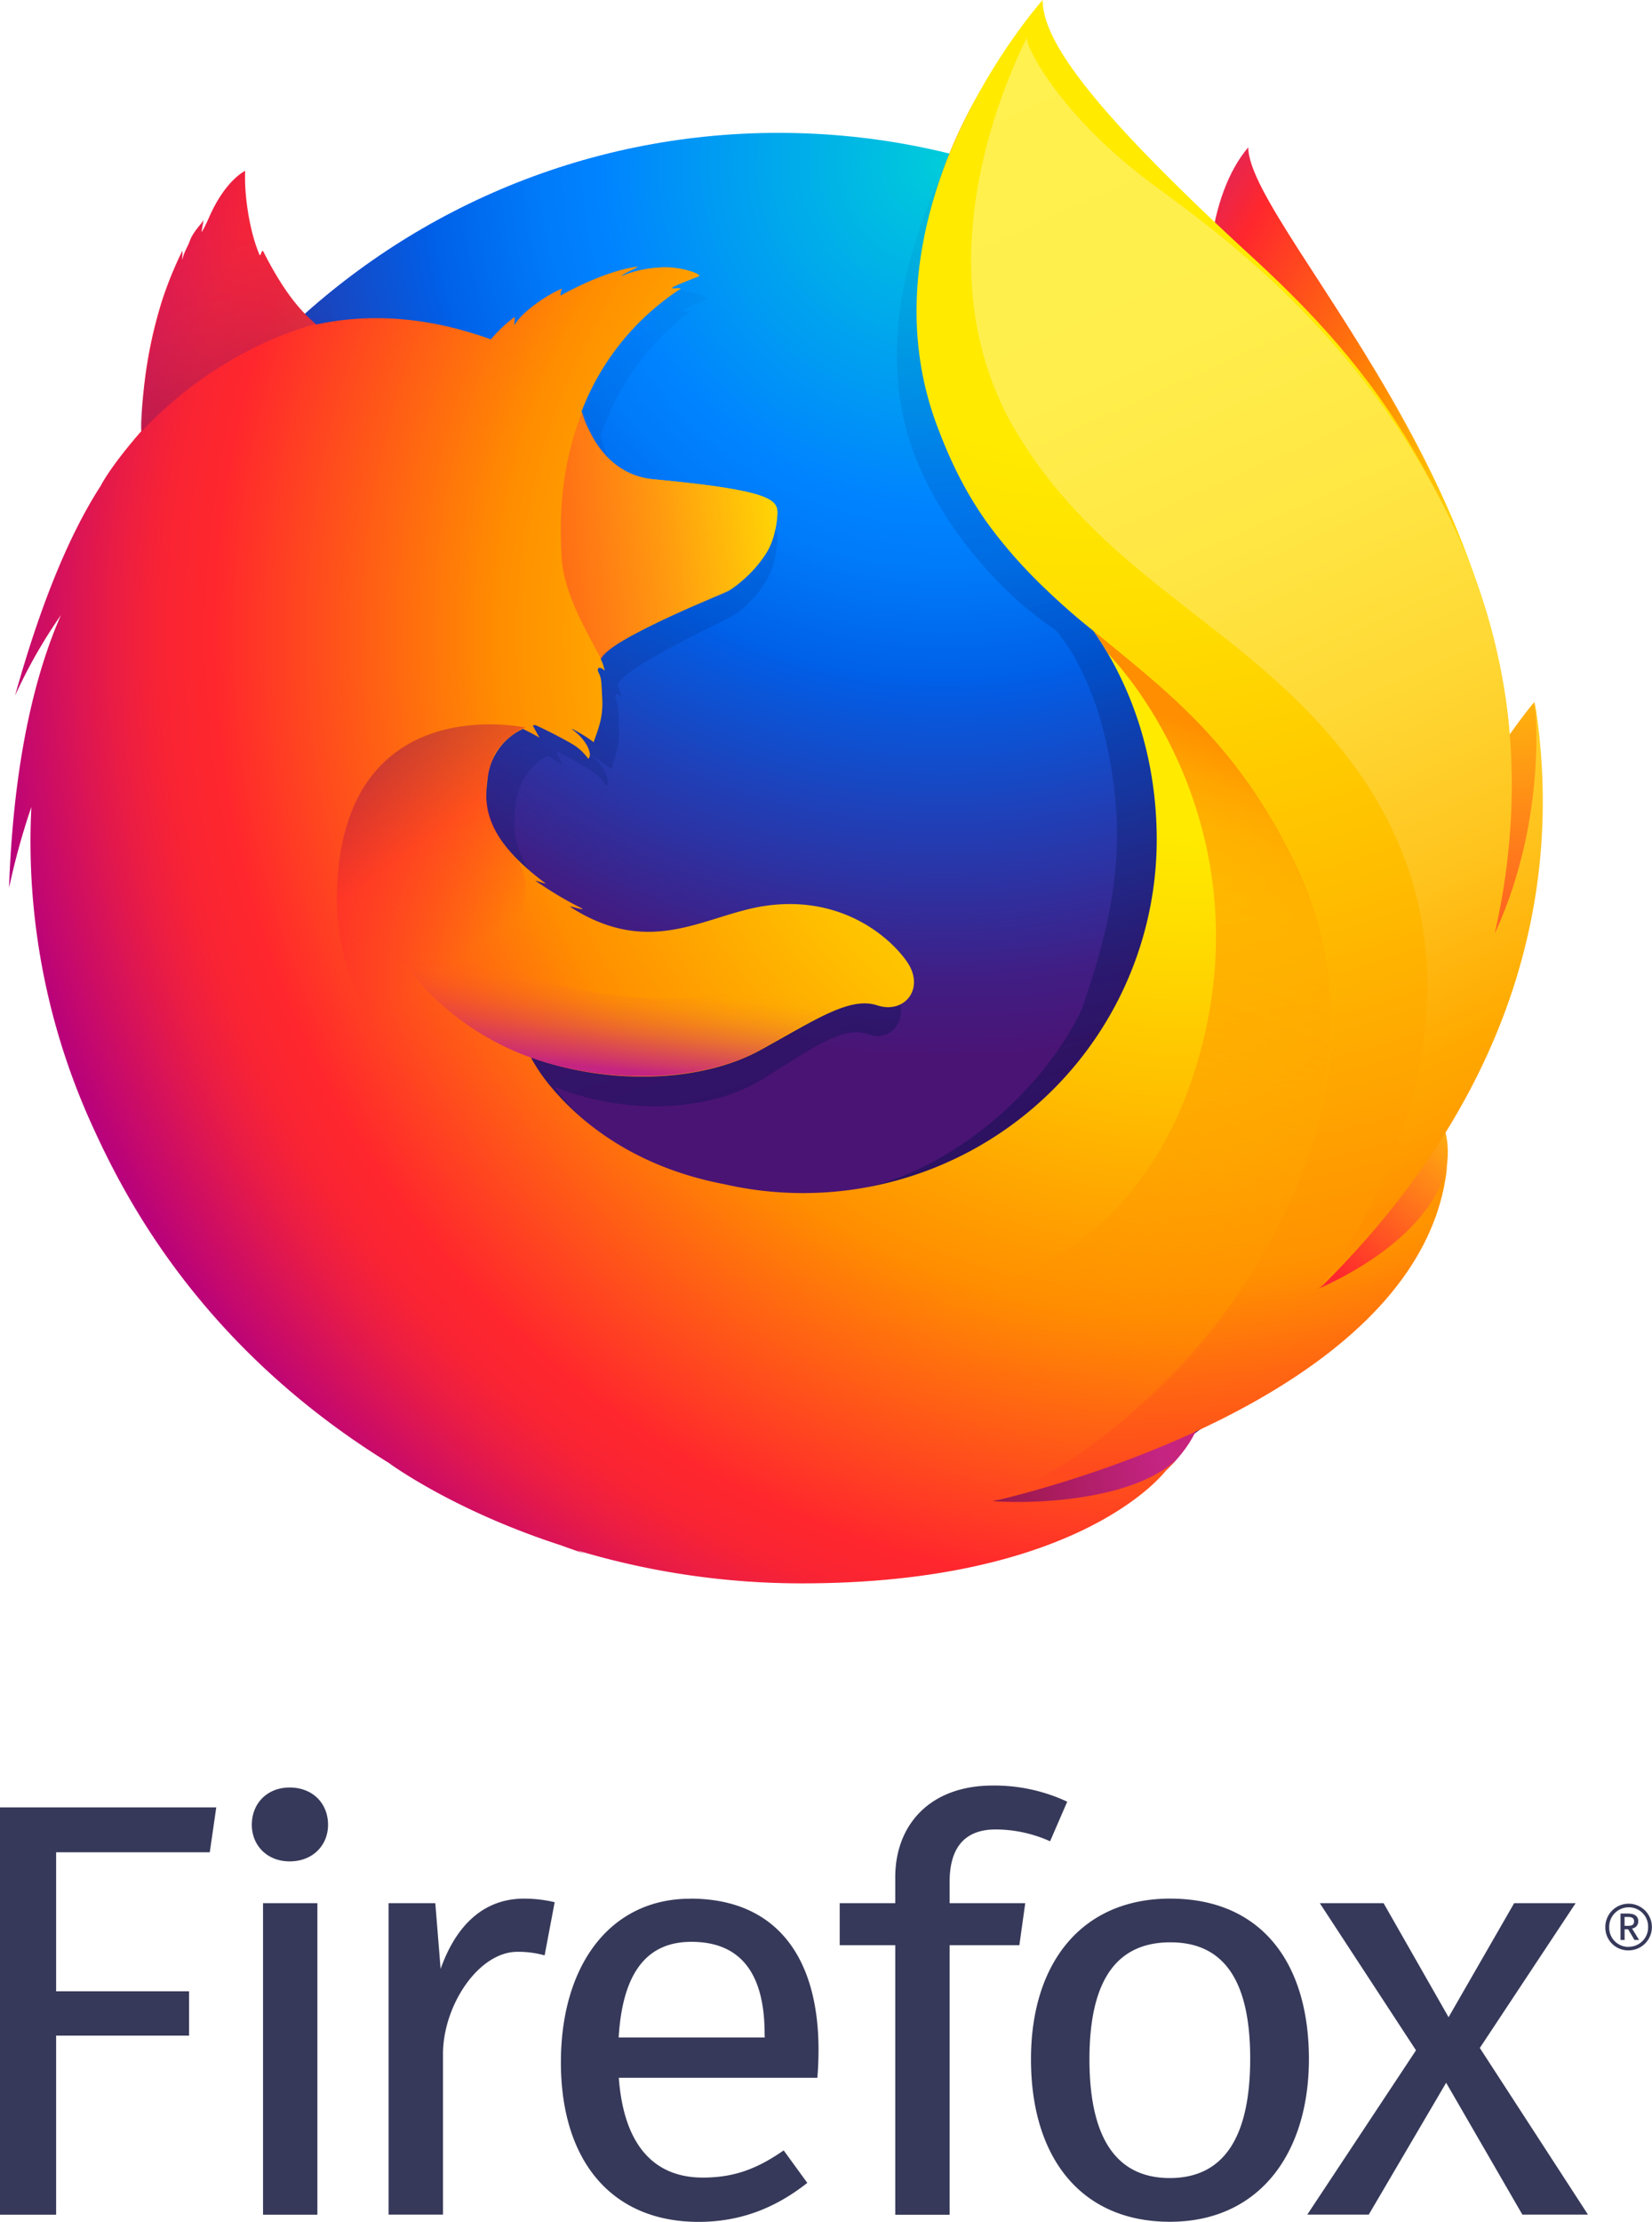 <svg xmlns="http://www.w3.org/2000/svg" xmlns:xlink="http://www.w3.org/1999/xlink" viewBox="0 0 463.61 623.4"><defs><style>.cls-1{fill:url(#radial-gradient);}.cls-2{fill:url(#radial-gradient-2);}.Fox-Body-Shadow{fill:url(#linear-gradient);}.Tail-Flame-Behind---Middle{fill:url(#radial-gradient-3);}.Tail-Flame-Behind---Top{fill:url(#radial-gradient-4);}.Tail-Flame-Behind---Bottom{fill:url(#radial-gradient-5);}.Fox-Body{fill:url(#radial-gradient-6);}.cls-3{fill:url(#radial-gradient-7);}.cls-4{fill:url(#linear-gradient-2);}.Ear{fill:url(#linear-gradient-3);}.Head-Shadow{fill:url(#linear-gradient-4);}.Arm-Shadow{fill:url(#linear-gradient-5);}.Tail-Flame-Overlap{fill:url(#linear-gradient-6);}.Tail-Swoop-Inner{fill:url(#linear-gradient-7);}.cls-5{fill:#363959;}</style><radialGradient id="radial-gradient" cx="-15195.39" cy="-8448.41" fx="-15208.373" r="203.56" gradientTransform="matrix(0.76, 0.03, -0.05, 1.12, 11569.67, 10090.59)" gradientUnits="userSpaceOnUse"><stop offset="0.1" stop-color="#ffea00"/><stop offset="0.17" stop-color="#ffde00"/><stop offset="0.28" stop-color="#ffbf00"/><stop offset="0.43" stop-color="#ff8e00"/><stop offset="0.77" stop-color="#ff272d"/><stop offset="0.87" stop-color="#e0255a"/><stop offset="0.95" stop-color="#cc2477"/><stop offset="1" stop-color="#c42482"/></radialGradient><radialGradient id="radial-gradient-2" cx="-7836.88" cy="-8047.41" r="357.23" gradientTransform="translate(9904.13 9944.29) scale(1.23 1.23)" gradientUnits="userSpaceOnUse"><stop offset="0" stop-color="#00ccda"/><stop offset="0.22" stop-color="#0083ff"/><stop offset="0.26" stop-color="#007af9"/><stop offset="0.33" stop-color="#0060e8"/><stop offset="0.33" stop-color="#005fe7"/><stop offset="0.44" stop-color="#2639ad"/><stop offset="0.52" stop-color="#401e84"/><stop offset="0.57" stop-color="#4a1475"/></radialGradient><linearGradient id="linear-gradient" x1="246.64" y1="329.22" x2="160.21" y2="46.48" gradientUnits="userSpaceOnUse"><stop offset="0" stop-color="#000f43" stop-opacity="0.4"/><stop offset="0.48" stop-color="#001962" stop-opacity="0.17"/><stop offset="1" stop-color="#002079" stop-opacity="0"/></linearGradient><radialGradient id="radial-gradient-3" cx="-8724.92" cy="-6788.24" r="120.49" gradientTransform="matrix(1.22, 0.12, -0.12, 1.22, 10254.25, 9631.49)" gradientUnits="userSpaceOnUse"><stop offset="0" stop-color="#ffea00"/><stop offset="0.5" stop-color="#ff272d"/><stop offset="1" stop-color="#c42482"/></radialGradient><radialGradient id="radial-gradient-4" cx="-8735.82" cy="-6903.78" r="201.22" gradientTransform="matrix(1.22, 0.12, -0.12, 1.22, 10254.25, 9631.49)" gradientUnits="userSpaceOnUse"><stop offset="0" stop-color="#ffe900"/><stop offset="0.16" stop-color="#ffaf0e"/><stop offset="0.32" stop-color="#ff7a1b"/><stop offset="0.47" stop-color="#ff4e26"/><stop offset="0.62" stop-color="#ff2c2e"/><stop offset="0.76" stop-color="#ff1434"/><stop offset="0.89" stop-color="#ff0538"/><stop offset="1" stop-color="#ff0039"/></radialGradient><radialGradient id="radial-gradient-5" cx="-8707.36" cy="-6717.25" r="184.64" gradientTransform="matrix(1.22, 0.12, -0.12, 1.22, 10254.25, 9631.49)" gradientUnits="userSpaceOnUse"><stop offset="0" stop-color="#ff272d"/><stop offset="0.5" stop-color="#c42482"/><stop offset="0.99" stop-color="#620700"/></radialGradient><radialGradient id="radial-gradient-6" cx="325.44" cy="177.9" fx="338.069" r="353.14" gradientUnits="userSpaceOnUse"><stop offset="0.16" stop-color="#ffea00"/><stop offset="0.23" stop-color="#ffde00"/><stop offset="0.37" stop-color="#ffbf00"/><stop offset="0.54" stop-color="#ff8e00"/><stop offset="0.76" stop-color="#ff272d"/><stop offset="0.8" stop-color="#f92433"/><stop offset="0.84" stop-color="#e91c45"/><stop offset="0.89" stop-color="#cf0e62"/><stop offset="0.94" stop-color="#b5007f"/></radialGradient><radialGradient id="radial-gradient-7" cx="305.19" cy="14.13" r="402.47" gradientUnits="userSpaceOnUse"><stop offset="0.28" stop-color="#ffea00"/><stop offset="0.4" stop-color="#fd0"/><stop offset="0.63" stop-color="#ffba00"/><stop offset="0.86" stop-color="#ff9100"/><stop offset="0.93" stop-color="#ff6711"/><stop offset="0.99" stop-color="#ff4a1d"/></radialGradient><linearGradient id="linear-gradient-2" x1="-9033.6" y1="-6861.01" x2="-8894.98" y2="-6896.34" gradientTransform="matrix(1.22, 0.12, -0.12, 1.22, 10254.25, 9631.49)" gradientUnits="userSpaceOnUse"><stop offset="0" stop-color="#c42482" stop-opacity="0.5"/><stop offset="0.47" stop-color="#ff272d" stop-opacity="0.5"/><stop offset="0.49" stop-color="#ff2c2c" stop-opacity="0.51"/><stop offset="0.68" stop-color="#ff7a1a" stop-opacity="0.72"/><stop offset="0.83" stop-color="#ffb20d" stop-opacity="0.87"/><stop offset="0.94" stop-color="#ffd605" stop-opacity="0.96"/><stop offset="1" stop-color="#ffe302"/></linearGradient><linearGradient id="linear-gradient-3" x1="140.66" y1="-1207.81" x2="116.03" y2="-1270.95" gradientTransform="matrix(0.99, 0.1, -0.1, 0.99, -193.42, 1305.01)" gradientUnits="userSpaceOnUse"><stop offset="0" stop-color="#891551" stop-opacity="0.6"/><stop offset="1" stop-color="#c42482" stop-opacity="0"/></linearGradient><linearGradient id="linear-gradient-4" x1="-135.97" y1="483.16" x2="-93.49" y2="531.42" gradientTransform="matrix(0.99, 0.1, -0.1, 0.99, 285.71, -255.4)" gradientUnits="userSpaceOnUse"><stop offset="0.01" stop-color="#891551" stop-opacity="0.5"/><stop offset="0.48" stop-color="#ff272d" stop-opacity="0.5"/><stop offset="1" stop-color="#ff272d" stop-opacity="0"/></linearGradient><linearGradient id="linear-gradient-5" x1="-55.58" y1="567.04" x2="-55.55" y2="533.28" gradientTransform="matrix(0.99, 0.1, -0.1, 0.99, 285.71, -255.4)" gradientUnits="userSpaceOnUse"><stop offset="0" stop-color="#c42482"/><stop offset="0.08" stop-color="#c42482" stop-opacity="0.81"/><stop offset="0.21" stop-color="#c42482" stop-opacity="0.57"/><stop offset="0.33" stop-color="#c42482" stop-opacity="0.36"/><stop offset="0.45" stop-color="#c42482" stop-opacity="0.2"/><stop offset="0.56" stop-color="#c42482" stop-opacity="0.09"/><stop offset="0.67" stop-color="#c42482" stop-opacity="0.02"/><stop offset="0.77" stop-color="#c42482" stop-opacity="0"/></linearGradient><linearGradient id="linear-gradient-6" x1="282.7" y1="16.31" x2="420.7" y2="324.89" gradientUnits="userSpaceOnUse"><stop offset="0" stop-color="#fff14f"/><stop offset="0.27" stop-color="#ffee4c"/><stop offset="0.45" stop-color="#ffe643"/><stop offset="0.61" stop-color="#ffd834"/><stop offset="0.76" stop-color="#ffc41e"/><stop offset="0.89" stop-color="#ffab02"/><stop offset="0.9" stop-color="#ffa900"/><stop offset="0.95" stop-color="#ffa000"/><stop offset="1" stop-color="#ff9100"/></linearGradient><linearGradient id="linear-gradient-7" x1="309.95" y1="193.78" x2="244.58" y2="369.29" gradientUnits="userSpaceOnUse"><stop offset="0" stop-color="#ff8e00"/><stop offset="0.04" stop-color="#ff8e00" stop-opacity="0.86"/><stop offset="0.08" stop-color="#ff8e00" stop-opacity="0.73"/><stop offset="0.13" stop-color="#ff8e00" stop-opacity="0.63"/><stop offset="0.18" stop-color="#ff8e00" stop-opacity="0.56"/><stop offset="0.23" stop-color="#ff8e00" stop-opacity="0.51"/><stop offset="0.28" stop-color="#ff8e00" stop-opacity="0.5"/><stop offset="0.39" stop-color="#ff8e00" stop-opacity="0.48"/><stop offset="0.52" stop-color="#ff8e00" stop-opacity="0.42"/><stop offset="0.68" stop-color="#ff8e00" stop-opacity="0.31"/><stop offset="0.84" stop-color="#ff8e00" stop-opacity="0.17"/><stop offset="1" stop-color="#ff8e00" stop-opacity="0"/></linearGradient></defs><title>firefox-logo-woodmark-down</title><g id="Layer_2" data-name="Layer 2"><g id="Layer_1-2" data-name="Layer 1"><path class="cls-1" d="M350.31,41.34C339.5,53.93,334.47,82.26,345.43,111s27.76,22.48,38.24,51.77c13.83,38.65,7.39,90.56,7.39,90.56s16.62,48.13,28.2-3C444.9,154.29,350.31,65,350.31,41.34Z"/><path id="_Path_" data-name="&lt;Path&gt;" class="cls-2" d="M218.38,440c110.72,0,200.41-90.18,200.41-201.37S329.1,37.28,218.49,37.28,18.19,127.46,18.19,238.66C18,350,107.77,440,218.38,440Z"/><path class="Fox-Body-Shadow" d="M368.55,362.83a111.47,111.47,0,0,1-13.6,8.21,317.84,317.84,0,0,0,17.29-28.43,111.6,111.6,0,0,0,11.37-14.29c1.55-2.44,3.3-5.45,5.15-8.95,11.25-20.27,23.66-53.08,24-86.78v-.08c0-.83,0-1.66,0-2.49a116.3,116.3,0,0,0-2.58-25.17c.09.65.17,1.29.25,1.94-.1-.5-.18-1-.29-1.5.17.92.3,1.8.44,2.7,2.3,19.51.66,38.54-7.53,52.58l-.39.6c4.25-21.33,5.67-44.87.94-68.45,0,0-1.89-11.46-16-46.25-8.1-20-22.5-36.44-35.22-48.4-11.15-13.79-21.27-23-26.85-28.92C313.92,56.87,309,47.67,307,41.67c-1.74-.87-24-22.49-25.76-23.31C271.56,33.42,241,80.52,255.55,124.52c6.58,19.94,23.24,40.64,40.66,52.25.77.87,10.37,11.31,14.94,34.84,4.72,24.31,2.24,43.28-7.47,71.33-11.42,24.61-40.66,48.94-68,51.42-58.54,5.32-80-29.39-80-29.39,20.92,8.36,44.05,6.61,58.12-2.06s22.75-15.27,29.71-12.71,12.32-4.86,7.42-12.54a35.44,35.44,0,0,0-35.85-15.61c-14.19,2.31-27.19,13.55-45.79,2.66a38.61,38.61,0,0,1-3.49-2.29c-1.23-.81,4,1.23,2.77.31A90.89,90.89,0,0,1,156.86,255c-.28-.25,2.81,1,2.53.73-17.39-14.32-15.22-24-14.67-30.06.44-4.85,3.6-11.07,8.92-13.59,2.57,1.4,4.17,2.47,4.17,2.47s-1.1-2.24-1.69-3.42c.21-.09.41-.07.61-.15,2.11,1,6.76,3.66,9.21,5.27a13.56,13.56,0,0,1,4.21,4.26s.84-.46.22-2.43A12.63,12.63,0,0,0,166,212.1l.2,0a36.66,36.66,0,0,1,5.36,3.72c.89-3.24,2.5-6.63,2.14-12.68-.22-4.26-.12-5.36-.87-7-.67-1.41.38-2,1.54-.5a14.82,14.82,0,0,0-1-3.34v-.11c1.46-5.07,30.81-18.27,32.95-19.81A30.41,30.41,0,0,0,215,163c1.63-2.6,2.86-6.25,3.16-11.79.16-4-1.7-6.65-31.38-9.76-8.12-.8-12.88-6.68-15.59-12.11-.49-1.17-1-2.23-1.5-3.29a26.18,26.18,0,0,1-1.16-3.81c4.85-13.94,13-25.72,25-34.63.65-.6-2.61.15-2-.44s5.74-2.7,6.68-3.15c1.15-.54-4.91-3.11-10.26-2.49a25.37,25.37,0,0,0-9.51,2.5c1.21-1.2,5-2.78,4.14-2.77-5.87.9-13.17,4.32-19.42,8.18a4.84,4.84,0,0,1,.38-2c-2.91,1.23-10.05,6.23-12.13,10.45a20,20,0,0,0,.12-2.44,38.14,38.14,0,0,0-6,6.24l-.11.1c-16.87-6.79-31.71-7.23-44.27-4.19-2.75-2.76-4.09-.74-10.34-14.48-.42-.83.33.82,0,0-1-2.66.63,3.55,0,0-10.51,8.29-24.34,17.69-31,24.33-.08.26,7.75-2.21,0,0-2.71.77-2.53,2.38-2.94,16.93-.1,1.1,0,2.34-.1,3.33-5.3,6.76-8.92,12.48-10.28,15.45C39.73,155,32.17,173.47,24.85,202.61a151,151,0,0,1,11.64-22.76c-6.09,15.47-12,39.77-13.15,77.18A218.34,218.34,0,0,1,29,234.16a213.57,213.57,0,0,0,15.68,90.78,221.52,221.52,0,0,0,23,43.07,204.06,204.06,0,0,0,300.83-5.18Z"/><path class="Tail-Flame-Behind---Middle" d="M323.59,391.3c73.53-8.51,106.08-84.29,64.28-85.78-37.76-1.21-99.11,89.8-64.28,85.78Z"/><path class="Tail-Flame-Behind---Top" d="M393.17,290c50.59-29.44,37.4-93,37.4-93S411,219.68,397.78,255.84C384.67,291.64,362.75,307.83,393.17,290Z"/><path class="Tail-Flame-Behind---Bottom" d="M232.56,428.94c70.53,22.51,131.16-33.06,93.79-51.61C292.37,360.59,199.08,418.29,232.56,428.94Z"/><path class="Fox-Body" d="M398.42,317c1.72-2.42,4-10.17,6.09-13.64,12.45-20.1,12.54-36.13,12.54-36.5,7.52-37.57,6.84-52.91,2.21-81.29-3.73-22.85-20-55.57-34.12-71.33-14.54-16.24-4.3-10.95-18.37-22.81C354.44,77.81,342.47,64.26,336,58.82c-47.08-39.36-46-47.72-45.11-49.15l-.66.74c-.56-2.22-1-4.09-1-4.09S263.5,32.06,258.08,74.95c-3.54,28,6.95,57.19,22.12,75.85A172.18,172.18,0,0,0,306.84,177h0c11.47,16.47,17.78,36.79,17.78,58.65a99.25,99.25,0,0,1-121.35,96.62c-25.84-4.92-40.76-18-48.21-26.81a48.54,48.54,0,0,1-6.08-8.77c23.15,8.29,48.75,6.56,64.32-2s25.18-15.15,32.88-12.6,13.64-4.82,8.22-12.43-19.14-18.5-39.68-15.48c-15.71,2.29-30.09,13.44-50.67,2.64a43.48,43.48,0,0,1-3.86-2.27c-1.36-.8,4.41,1.22,3.06.31a102.14,102.14,0,0,1-12.93-7.71c-.31-.25,3.11,1,2.8.72C133.88,233.61,136.29,224,136.89,218a17.27,17.27,0,0,1,9.87-13.48c2.84,1.39,4.62,2.45,4.62,2.45s-1.21-2.22-1.87-3.39c.23-.09.45-.07.68-.15,2.33,1,7.48,3.63,10.2,5.22a14.14,14.14,0,0,1,4.66,4.23s.93-.46.24-2.41c-.25-.8-1.32-3.34-4.82-5.9l.22,0a41,41,0,0,1,5.93,3.69c1-3.22,2.76-6.57,2.37-12.58-.24-4.22-.13-5.32-1-6.95-.74-1.4.42-1.95,1.71-.49a13.56,13.56,0,0,0-1.1-3.32v-.11c1.61-5,34.1-18.12,36.47-19.65a31.74,31.74,0,0,0,9.56-9.31c1.81-2.58,3.17-6.2,3.5-11.69.11-2.47-.65-4.43-9.25-6.31-5.16-1.12-13.15-2.22-25.48-3.37-9-.79-14.26-6.63-17.25-12-.55-1.16-1.1-2.21-1.66-3.26a24,24,0,0,1-1.28-3.77,71.55,71.55,0,0,1,27.67-34.34c.72-.59-2.89.15-2.17-.44s6.35-2.68,7.39-3.12c1.27-.54-5.44-3.09-11.36-2.47a30.64,30.64,0,0,0-10.53,2.48c1.34-1.19,5.58-2.75,4.59-2.74-6.5.89-14.58,4.28-21.49,8.11a4.37,4.37,0,0,1,.42-1.95c-3.22,1.22-11.12,6.17-13.42,10.36a17.83,17.83,0,0,0,.13-2.42,40,40,0,0,0-6.59,6.19l-.12.1c-18.67-6.74-35.09-7.17-49-4.15-3-2.74-7.93-6.87-14.85-20.5-.47-.82-.72,1.7-1.08.89-2.69-6.24-4.31-16.45-4-23.5,0,0-5.56,2.53-10.16,13.12-.85,1.9-1.4,3-2,4-.25.31.57-3.48.44-3.27-.8,1.36-2.87,3.25-3.78,5.7-.63,1.82-1.5,2.83-2.06,5.1l-.13.21c0-.67.17-2.75,0-2.32A106.59,106.59,0,0,0,45.59,84a125.59,125.59,0,0,0-5.82,33.67c-.11,1.09,0,2.32-.11,3.3-5.87,6.7-9.87,12.38-11.38,15.32-7.59,11.72-16,30-24.06,58.9A144.09,144.09,0,0,1,17.1,172.59C10.36,187.93,3.84,212,2.54,249.13A198,198,0,0,1,8.8,226.44a192.15,192.15,0,0,0,17.36,90c9.29,20.36,30.67,61.69,82.9,94h0s17.77,13.23,48.32,23.14c2.26.82,4.54,1.63,6.88,2.41-.73-.3-1.44-.61-2.13-.93a218.92,218.92,0,0,0,62.67,9.21c79.09.07,102.42-31.69,102.42-31.69l-.23.17q1.67-1.58,3.23-3.28c-12.48,11.78-41,12.57-51.6,11.72,18.16-5.33,30.11-9.85,53.35-18.75q4.08-1.51,8.34-3.45l.93-.42c.56-.26,1.12-.51,1.69-.79a157.66,157.66,0,0,0,31.72-19.86c23.34-18.64,28.42-36.82,31.08-48.8-.37,1.15-1.52,3.83-2.33,5.56-6,12.86-19.34,20.75-33.82,27.52A311.07,311.07,0,0,0,388.69,334C393.42,329.31,394.9,322,398.42,317Z"/><path class="cls-3" d="M370,361.63a149.55,149.55,0,0,0,24.54-36.1c16.66-35,42.42-93.27,22.13-154.09-16-48.08-38-74.36-66-100C305.29,29.69,292.61,11.07,292.61,0c0,0-52.41,58.43-29.68,119.36s69.29,58.7,100.08,122.3c36.24,74.83-29.32,156.49-83.54,179.35,3.32-.74,120.53-27.26,126.69-94.31C406,327.93,403.38,346.47,370,361.63Z"/><path class="cls-4" d="M218.17,144.19c.18-4-1.88-6.62-34.62-9.69-13.47-1.24-18.63-13.7-20.2-18.94-4.79,12.45-6.77,25.5-5.7,41.3.73,10.35,7.68,21.45,11,28,0,0,.74-1,1.08-1.31,6.26-6.52,32.48-16.44,34.94-17.85C207.38,164,217.71,156.41,218.17,144.19Z"/><path class="Ear" d="M74,70.64c-.47-.82-.72,1.7-1.08.89C70.25,65.29,68.61,55.18,69,48c0,0-5.56,2.53-10.16,13.12-.85,1.9-1.4,3-2,4-.25.31.57-3.48.44-3.27-.8,1.36-2.87,3.25-3.77,5.59a32.86,32.86,0,0,0-2.08,5.31c-.18.65.18-2.85,0-2.43-10.71,20.69-12.75,52-11.62,50.65C62.66,96.68,88.78,90.91,88.78,90.91,86,88.86,80,83,74,70.64Z"/><path class="Head-Shadow" d="M160.49,325.11c-31.48-13.44-67.27-32.4-65.92-75.46,1.84-56.71,52.89-45.51,52.89-45.51-1.93.47-7.08,4.14-8.9,8-1.93,4.89-5.45,15.93,5.22,27.49,16.75,18.15-34.4,43.05,44.54,90.1,2,1.08-18.51-.65-27.83-4.68Z"/><path class="Arm-Shadow" d="M149.31,296.85c22.32,7.77,48.33,6.41,63.9-2.19,10.42-5.8,23.79-15.09,32-12.8-7.12-2.82-12.52-4.13-19-4.45-1.11,0-2.43,0-3.63-.14a61.5,61.5,0,0,0-7.11.39c-4,.37-8.47,2.9-12.52,2.5-.22,0,3.93-1.7,3.59-1.63-2.15.45-4.48.54-6.94.85-1.57.17-2.91.37-4.47.43-46.49,3.94-85.79-25.2-85.79-25.2-3.34,11.26,15,33.55,40,42.25Z"/><path class="Tail-Flame-Overlap" d="M369.93,361.93c47-46.17,70.82-102.3,60.76-165.25,0,0,4,32.28-11.22,65.3,7.32-32.23,8.17-72.29-11.28-113.77-26-55.37-68.65-84.5-84.95-96.65-24.69-18.41-34.93-37.17-35.11-41-7.38,15.11-29.69,66.91-2.4,111.52,25.57,41.79,65.86,54.2,94.06,92.53C431.75,285.19,369.93,361.93,369.93,361.93Z"/><path class="Tail-Swoop-Inner" d="M363.19,241.79c-16.43-34-36.95-48.76-56.35-64.81,2.26,3.16,2.81,4.28,4.06,6.32,17.08,18.2,42.26,62.6,24,118.34-34.42,104.91-172.08,55.51-186.51,41.63C154.21,404,255.84,433,322,393.67,359.66,358,390.13,297.43,363.19,241.79Z"/><path class="cls-5" d="M442.18,534H424.93l-18.41,32-18.24-32H370.38l27,41.29-30.51,46.1h17.25l21.72-37,21.39,37h18.41l-30.35-46.76ZM73.82,621.41H89.07V534H73.82Zm49.83-69L122.16,534h-13.1v87.39h15.26V576.34c0-13.59,9.95-28.69,20.89-28.69a27.42,27.42,0,0,1,7.63,1l2.82-14.92a37.17,37.17,0,0,0-8.62-1C136.42,532.73,128.29,539.36,123.65,552.46ZM0,621.41H15.75V571.17H53.06V558.73H15.75v-39H58.87l1.82-12.6H0ZM81.28,501.55C75,501.55,70.67,506,70.67,512c0,5.8,4.31,10.28,10.61,10.28,6.47,0,10.78-4.48,10.78-10.28C92.06,506,87.75,501.55,81.28,501.55Zm247.18,31.17c-24.87,0-39.13,18-39.13,45.08,0,27.69,14.1,45.6,39,45.6,24.71,0,39-18.74,39-45.77C367.26,549.94,353.33,532.73,328.46,532.73Zm-.17,78.41c-14.59,0-22.55-10.61-22.55-33.33,0-22.88,8.13-32.81,22.72-32.81,14.43,0,22.39,9.92,22.39,32.64C350.84,600.52,342.88,611.13,328.29,611.13ZM266.5,528c0-8.46,3.32-14.68,12.93-14.68a37.38,37.38,0,0,1,15.26,3.32l4.81-11.11A48.19,48.19,0,0,0,278.6,501c-17.74,0-27.36,11.14-27.36,25.73V534H235.65V545.8h15.59v75.62H266.5V545.8h19.57L287.72,534H266.5Zm-72.77,4.75c-22.55,0-36.32,18.71-36.32,45.91,0,27.69,14.26,44.77,38.64,44.77,12.1,0,21.89-4.15,30.51-10.94l-6.63-9.12c-7.63,5.31-14.1,7.63-22.72,7.63-12.6,0-22.05-7.79-23.55-28h55.72c.17-2,.33-4.81.33-7.79C229.71,548.45,217.28,532.73,193.73,532.73Zm20.89,38.94h-41c1.16-19.4,8.79-26.84,20.4-26.84,13.76,0,20.56,8.76,20.56,25.84Zm245.14-32.57c0-1.47-1-2.21-3.11-2.21h-1.88v7.42h1.15v-3h1l1.77,3H460l-2-3.22A2,2,0,0,0,459.76,539.09Zm-3.85,1.23v-2.48h.9c1.15,0,1.77.3,1.77,1.26s-.63,1.23-1.61,1.23Zm1.12-6.2a6.54,6.54,0,0,0-6.52,6.6,6.41,6.41,0,0,0,6.52,6.5,6.55,6.55,0,1,0,0-13.1Zm0,12.12a5.38,5.38,0,0,1-5.43-5.51,5.47,5.47,0,0,1,5.43-5.59,5.4,5.4,0,0,1,5.49,5.54A5.45,5.45,0,0,1,457,546.24Z"/></g></g></svg>